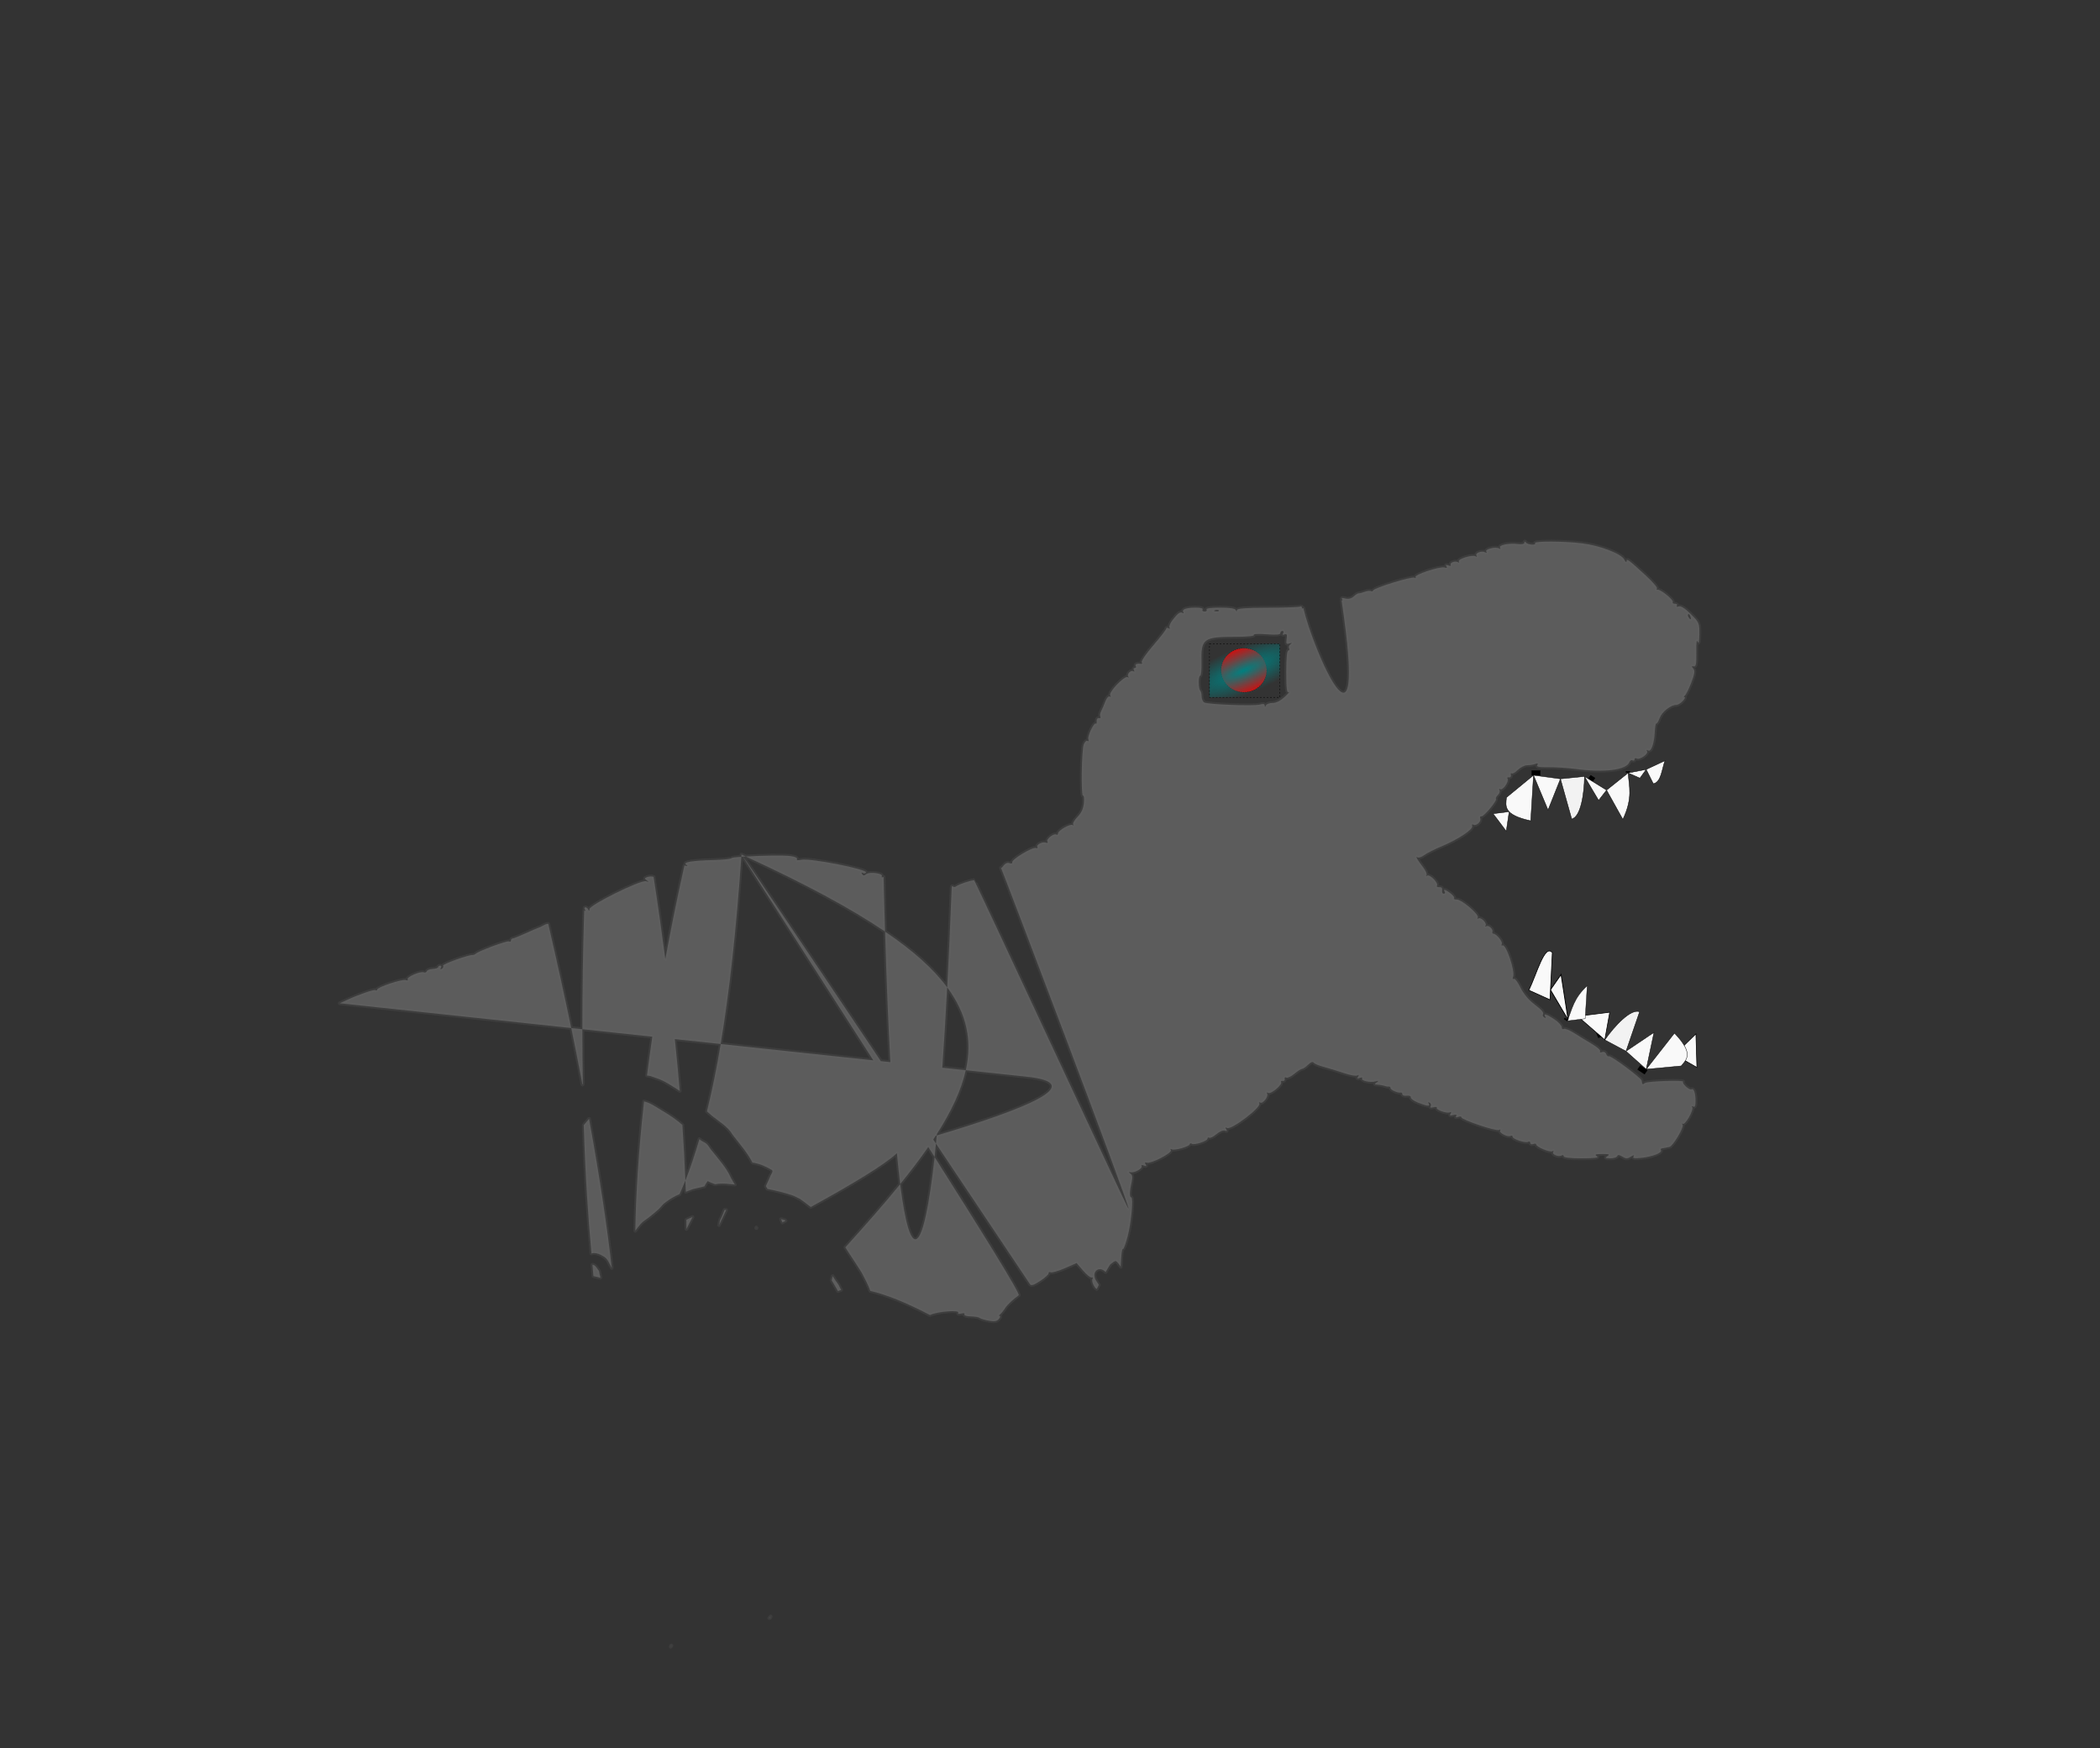 <?xml version="1.0" encoding="UTF-8" standalone="no"?>
<!-- Created with Inkscape (http://www.inkscape.org/) -->

<svg
   version="1.1"
   id="svg2"
   width="8000"
   height="6660"
   viewBox="0 0 8000 6660"
   sodipodi:docname="dino.svg"
   inkscape:version="1.1.2 (0a00cf5339, 2022-02-04)"
   xmlns:inkscape="http://www.inkscape.org/namespaces/inkscape"
   xmlns:sodipodi="http://sodipodi.sourceforge.net/DTD/sodipodi-0.dtd"
   xmlns:xlink="http://www.w3.org/1999/xlink"
   xmlns="http://www.w3.org/2000/svg"
   xmlns:svg="http://www.w3.org/2000/svg">
  <rect x="0" y="0" width="8000" height="6660" fill="#333333" stroke="none"/>
  <defs
     id="defs6">
    <linearGradient
       inkscape:collect="always"
       id="linearGradient9599">
      <stop
         style="stop-color:#008080;stop-opacity:1;"
         offset="0"
         id="stop9595" />
      <stop
         style="stop-color:#008080;stop-opacity:0;"
         offset="1"
         id="stop9597" />
    </linearGradient>
    <linearGradient
       id="linearGradient9569"
       inkscape:swatch="solid">
      <stop
         style="stop-color:#008080;stop-opacity:1;"
         offset="0"
         id="stop9567" />
    </linearGradient>
    <radialGradient
       inkscape:collect="always"
       xlink:href="#linearGradient9599"
       id="radialGradient9603"
       cx="5488.414"
       cy="2377.782"
       fx="5488.414"
       fy="2377.782"
       r="88.834"
       gradientTransform="matrix(-3.306,1.398,-0.406,-0.938,23848.46,-2888.032)"
       gradientUnits="userSpaceOnUse" />
  </defs>
  <sodipodi:namedview
     id="namedview4"
     pagecolor="#505050"
     bordercolor="#ffffff"
     borderopacity="1"
     inkscape:pageshadow="0"
     inkscape:pageopacity="0"
     inkscape:pagecheckerboard="1"
     showgrid="false"
     inkscape:lockguides="false"
     inkscape:zoom="0.072628409"
     inkscape:cx="4984.2755"
     inkscape:cy="3696.9005"
     inkscape:window-width="1366"
     inkscape:window-height="704"
     inkscape:window-x="0"
     inkscape:window-y="0"
     inkscape:window-maximized="1"
     inkscape:current-layer="g8" />
  <g
     inkscape:groupmode="layer"
     inkscape:label="Image"
     id="g8"
     style="display:inline;opacity:1">
    <rect
       style="fill:#000000;fill-opacity:1;stroke:#010101;stroke-width:2.567;stroke-linecap:round;stroke-linejoin:round;stroke-miterlimit:4;stroke-dasharray:none;stroke-dashoffset:0;stroke-opacity:1;paint-order:stroke fill markers"
       id="rect34545"
       width="14.326"
       height="18.446"
       x="-818.79"
       y="-6668.418"
       transform="matrix(-0.587,0.81,-0.839,-0.544,0,0)"
       inkscape:transform-center-x="1.4042706"
       inkscape:transform-center-y="0.80285845" />
    <rect
       style="fill:#000000;fill-opacity:1;stroke:#010101;stroke-width:1.614;stroke-linecap:round;stroke-linejoin:round;stroke-miterlimit:4;stroke-dasharray:none;stroke-dashoffset:0;stroke-opacity:1;paint-order:stroke fill markers"
       id="rect35134"
       width="31.807"
       height="18.045"
       x="5835.494"
       y="2935.474" />
    <rect
       style="fill:#000000;fill-opacity:1;stroke:#010101;stroke-width:1.979;stroke-linecap:round;stroke-linejoin:round;stroke-miterlimit:4;stroke-dasharray:none;stroke-dashoffset:0;stroke-opacity:1;paint-order:stroke fill markers"
       id="rect35238"
       width="13.573"
       height="4.511"
       x="6194.752"
       y="2938.587" />
    <rect
       style="fill:#000000;fill-opacity:1;stroke:#010101;stroke-width:2.567;stroke-linecap:round;stroke-linejoin:round;stroke-miterlimit:4;stroke-dasharray:none;stroke-dashoffset:0;stroke-opacity:1;paint-order:stroke fill markers"
       id="rect35425"
       width="14.412"
       height="18.333"
       x="4099.31"
       y="5774.318"
       transform="matrix(0.94,-0.34,0.386,0.923,0,0)"
       inkscape:transform-center-x="-1.6177932"
       inkscape:transform-center-y="0.11894013" />
    <rect
       style="fill:#000000;fill-opacity:1;stroke:#010101;stroke-width:1.614;stroke-linecap:round;stroke-linejoin:round;stroke-miterlimit:4;stroke-dasharray:none;stroke-dashoffset:0;stroke-opacity:1;paint-order:stroke fill markers"
       id="rect35427"
       width="31.696"
       height="18.109"
       x="-7482.055"
       y="109.879"
       transform="matrix(-0.829,-0.559,0.567,-0.823,0,0)" />
    <rect
       style="fill:#000000;fill-opacity:1;stroke:#010101;stroke-width:1.979;stroke-linecap:round;stroke-linejoin:round;stroke-miterlimit:4;stroke-dasharray:none;stroke-dashoffset:0;stroke-opacity:1;paint-order:stroke fill markers"
       id="rect35429"
       width="13.526"
       height="4.527"
       x="-7124.047"
       y="113.002"
       transform="matrix(-0.829,-0.559,0.567,-0.823,0,0)" />
    <path
       id="path75132"
       style="fill:#5c5c5c;fill-opacity:1;stroke:#666666;stroke-width:13.941;stroke-linecap:round;stroke-linejoin:round;stroke-miterlimit:4;stroke-dasharray:none;stroke-dashoffset:0;stroke-opacity:0.21;paint-order:stroke fill markers"
       d="m 5808.67,2063.062 c -0.955,0.15 -1.477,1.558 -1.514,4.219 -0.069,5.019 -9.736,7.108 -24.479,5.289 -34.586,-4.268 -74.652,3.866 -68.391,13.885 3.123,4.998 1.674,6.082 -3.723,2.783 -12.856,-7.858 -54.601,2.683 -48.608,12.273 2.96,4.736 1.442,5.798 -3.75,2.625 -12.259,-7.493 -39.847,2.417 -33.775,12.133 2.956,4.73 1.526,5.892 -3.484,2.83 -11.841,-7.238 -69.35,10.82 -63.627,19.979 2.563,4.102 1.069,5.264 -3.318,2.582 -10.486,-6.409 -32.906,2.263 -27.639,10.691 2.252,3.604 -1.695,4.355 -8.77,1.67 -8.669,-3.29 -11.113,-2.081 -7.496,3.707 3.512,5.621 1.327,7.056 -6.324,4.152 -15.772,-5.986 -117.077,27.379 -111.283,36.65 2.529,4.046 0.767,4.99 -3.943,2.111 -9.472,-5.79 -153.512,38.672 -157.484,48.611 -1.383,3.46 -5.317,4.578 -8.742,2.484 -3.425,-2.093 -14.1,-0.845 -23.723,2.773 -9.623,3.618 -19.671,6.144 -22.33,5.613 -2.659,-0.531 -11.217,4.747 -19.018,11.729 -9.229,8.26 -20.386,11.089 -31.945,8.1 -13.456,-3.48 -16.288,-2.236 -11.684,5.133 4.032,6.452 -3.597,-2.247 -2.598,4.424 103.005,687.386 -112.498,173.112 -145.324,28.746 -1.316,-5.788 -5.549,4.046 -5.623,-2.076 -0.063,-5.338 -3.208,-7.815 -6.988,-5.504 -3.78,2.311 -59.44,4.344 -123.688,4.518 -85.326,0.231 -116.976,2.712 -117.408,9.209 -0.434,6.521 -1.601,6.423 -4.373,-0.371 -2.552,-6.254 -22.003,-9.268 -59.82,-9.268 -35.451,0 -54.337,2.724 -51.406,7.414 2.548,4.078 -0.825,7.412 -7.496,7.412 -6.671,0 -10.044,-3.334 -7.496,-7.412 2.792,-4.468 -7.214,-7.414 -25.182,-7.414 -36.503,0 -55.051,6.395 -48.58,16.75 2.675,4.28 1.651,5.818 -2.275,3.418 -9.125,-5.578 -17.915,0.606 -38.438,27.039 -9.078,11.693 -14.345,24.719 -11.703,28.947 2.782,4.452 1.162,5.462 -3.85,2.398 -4.76,-2.909 -8.655,-2.266 -8.654,1.43 0,3.696 -22.085,32.318 -49.076,63.603 -26.992,31.286 -46.98,60.235 -44.42,64.332 2.56,4.097 1.873,6.971 -1.525,6.387 -15.177,-2.607 -25.418,1.315 -21.172,8.109 2.548,4.078 0.862,7.412 -3.748,7.412 -4.61,0 -5.973,3.853 -3.031,8.561 3.106,4.971 2.076,6.559 -2.457,3.789 -9.715,-5.938 -26.412,12.731 -18.809,21.031 3.056,3.337 1.898,4.008 -2.572,1.492 -11.797,-6.639 -73.717,57.908 -66.551,69.375 3.505,5.609 2.719,7.377 -2.002,4.492 -4.308,-2.633 -11.801,5.962 -16.777,19.244 -4.945,13.2 -12.197,29.974 -16.115,37.275 -3.919,7.302 -5.074,16.56 -2.566,20.572 2.508,4.013 0.091,6.378 -5.369,5.258 -5.634,-1.156 -9.441,3.788 -8.803,11.432 0.619,7.408 -0.698,11.666 -2.926,9.463 -6.742,-6.668 -33.186,48.398 -28.742,59.852 2.305,5.941 0.849,8.65 -3.289,6.121 -4.083,-2.496 -10.47,3.382 -14.191,13.062 -8.405,21.863 -10.809,200.764 -2.631,195.766 3.275,-2.002 4.709,10.257 3.188,27.244 -1.928,21.53 -9.389,37.771 -24.633,53.615 -12.027,12.501 -19.278,25.546 -16.113,28.99 3.165,3.444 2.143,4.231 -2.272,1.75 -9.769,-5.491 -55.691,20.993 -55.691,32.117 0,4.378 -2.824,6.234 -6.275,4.125 -9.572,-5.851 -39.638,17.71 -34.037,26.672 2.85,4.561 0.541,6.327 -5.496,4.201 -13.636,-4.802 -38.315,7.911 -32.725,16.858 2.391,3.826 -0.044,5.322 -5.412,3.324 -12.531,-4.665 -92.795,43.644 -90.434,54.43 1.029,4.7 -3.396,6.185 -10.455,3.506 -7.444,-2.825 -16.218,0.739 -22.398,9.098 -5.588,7.558 -10.16,11.62 -10.16,9.027 0,-6.186 492.085,1289.626 486.131,1298.488 -2.522,3.755 -584.506,-1251.127 -588.168,-1251.455 -9.914,-0.888 -57.905,15.133 -67.318,22.473 -4.502,3.511 -10.406,4.189 -13.119,1.506 -2.713,-2.683 -4.932,-1.691 -4.932,2.205 -5.269,139.643 -11.139,264.405 -17.266,381.92 74.713,100.951 95.928,203.199 70.822,315.619 l 232.568,24.861 c 237.137,25.35 -5.359,122.902 -343.297,223.666 -0.984,10.04 -1.944,21.177 -2.936,30.826 156.937,234.732 357.157,534.153 358.478,536.209 4.218,6.564 14.858,3.002 39.24,-13.139 18.399,-12.181 32.651,-25.289 31.67,-29.129 -0.981,-3.84 2.574,-5.328 7.9,-3.307 5.326,2.021 29.691,-5.074 54.145,-15.77 l 44.459,-19.447 24.492,28.479 c 13.47,15.663 28.108,27.562 32.529,26.441 4.421,-1.12 6.059,1.131 3.639,5.004 -5.552,8.884 6.953,34.948 16.258,38.764 0.996,-2.075 1.989,-4.239 2.984,-6.268 1.498,-3.054 3.047,-6.077 4.562,-9.121 -2.208,-4.027 -2.732,-5.464 -6.488,-10.598 -19.685,-26.907 -7.61,-49.221 11.051,-49.482 6.799,-0.095 14.322,4.147 21.652,10.752 5.686,-9.915 11.531,-19.739 17.799,-29.322 10.684,-7.578 15.573,-12.49 20.121,-12.123 4.735,0.382 9.417,6.944 19.559,21.719 1.721,-43.415 4.212,-70.909 8.762,-68.15 2.353,1.427 10.256,-20.2 17.562,-48.06 14.144,-53.934 22.59,-148.748 13.25,-148.748 -6.71,0 -5.888,-24.089 1.992,-58.385 4.123,-17.946 2.874,-26.942 -4.422,-31.816 -8.26,-5.519 -8.059,-6.448 1.072,-4.934 15.549,2.579 46.366,-15.268 41.051,-23.773 -2.456,-3.929 1.25,-4.834 8.516,-2.076 9.319,3.537 11.204,2.226 6.842,-4.754 -4.06,-6.497 -2.629,-8.453 4.393,-6.01 15.382,5.353 98.287,-37.523 92.002,-47.58 -3.063,-4.902 -1.823,-6.248 3.025,-3.285 9.739,5.954 69.061,-11.057 69.061,-19.803 0,-3.325 3.439,-3.944 7.643,-1.375 10.011,6.119 59.824,-10.232 59.824,-19.637 0,-4.002 2.932,-5.482 6.518,-3.291 3.585,2.191 15.899,-3.988 27.363,-13.73 11.584,-9.844 25.887,-15.802 32.193,-13.408 8.014,3.041 9.544,1.422 5.211,-5.512 -4.067,-6.508 -3.237,-8.049 2.457,-4.568 15.609,9.541 132.79,-79.314 123.727,-93.818 -2.748,-4.398 -1.324,-5.638 3.26,-2.836 9.837,6.013 32.934,-24.297 26.438,-34.693 -2.527,-4.044 -0.816,-5.041 3.805,-2.217 9.984,6.102 55.299,-31.656 49.373,-41.139 -2.253,-3.606 0.372,-5.638 5.832,-4.518 5.46,1.121 9,-2.381 7.867,-7.781 -1.133,-5.4 1.466,-7.663 5.775,-5.029 4.309,2.634 18.145,-3.791 30.746,-14.277 12.601,-10.486 26.025,-19.066 29.832,-19.066 3.807,0 14.066,-7.065 22.799,-15.701 9.474,-9.369 17.789,-12.67 20.615,-8.182 2.606,4.137 19.917,11.527 38.471,16.422 18.553,4.895 53.063,15.486 76.689,23.535 23.627,8.049 46.917,12.214 51.758,9.256 5.908,-3.611 6.785,-2.15 2.666,4.441 -4.493,7.189 -2.692,8.51 6.726,4.936 7.075,-2.685 11.024,-1.94 8.777,1.656 -5.556,8.89 30.709,17.201 50.797,11.641 12.845,-3.555 13.884,-2.867 4.984,3.295 -9.721,6.731 -9.466,7.927 1.875,8.826 12.747,1.011 22.176,2.841 33.732,6.551 3.092,0.993 8.152,1.41 11.244,0.928 3.092,-0.483 5.623,2.232 5.623,6.035 0,7.039 29.125,19.47 39.355,16.797 3.092,-0.808 5.621,2.076 5.621,6.41 0,4.334 7.591,6.836 16.867,5.561 9.712,-1.336 16.174,1.311 15.232,6.238 -0.899,4.706 11.818,13.88 28.262,20.387 35.398,14.008 47.446,14.992 40.123,3.273 -3.341,-5.346 -2.054,-6.546 3.428,-3.195 4.827,2.951 6.508,8.996 3.734,13.434 -3.293,5.27 0.57,6.619 11.133,3.887 8.896,-2.301 14.488,-1.484 12.426,1.816 -4.938,7.902 40.662,23.483 50.725,17.332 4.855,-2.968 5.504,-1.097 1.717,4.963 -4.528,7.247 -1.955,8.659 10.096,5.543 10.468,-2.707 14.416,-1.367 11.188,3.799 -3.155,5.049 -0.406,6.243 7.484,3.248 6.861,-2.604 12.475,-1.958 12.475,1.434 0,9.497 133.394,54.493 143.406,48.373 5.081,-3.106 6.851,-2.223 4.164,2.076 -5.443,8.709 30.136,26.693 40.398,20.42 3.814,-2.331 6.936,-0.965 6.936,3.037 0,9.405 49.811,25.756 59.822,19.637 4.204,-2.569 7.645,-0.782 7.644,3.973 0,4.755 5.06,6.724 11.244,4.377 6.184,-2.347 11.244,-1.653 11.244,1.541 0,9.275 52.674,31.549 61.643,26.066 4.666,-2.852 6,-1.55 3.125,3.051 -5.747,9.197 21.214,19.81 32.617,12.84 4.16,-2.543 7.562,-1.09 7.562,3.228 0,4.968 25.462,7.812 69.34,7.738 47.538,-0.078 65.807,-2.374 58.098,-7.301 -11.706,-7.481 -7.785,-9.06 22.488,-9.06 24.386,0 26.844,1.485 14.992,9.06 -8.566,5.475 -5.59,7.214 12.494,7.301 13.056,0.062 25.017,-3.678 26.578,-8.31 2.019,-5.992 7.611,-5.477 19.365,1.783 13.724,8.476 19.201,8.555 32.303,0.463 11.053,-6.827 14.11,-7.076 10.209,-0.834 -4.162,6.66 3.685,7.918 31.074,4.98 41.51,-4.452 79.36,-19.245 73.447,-28.707 -2.175,-3.481 -0.384,-6.748 3.982,-7.258 4.366,-0.51 11.312,-1.76 15.435,-2.779 4.123,-1.019 10.027,-2.277 13.119,-2.795 12.457,-2.085 55.721,-74.292 50.188,-83.762 -3.157,-5.402 -2.944,-7.313 0.475,-4.246 8.104,7.271 42.645,-52.818 36.246,-63.057 -2.868,-4.589 -1.312,-5.64 3.762,-2.539 5.908,3.611 8.654,-2.89 8.654,-20.488 0,-31.026 -6.708,-50.591 -15.504,-45.215 -7.45,4.554 -37.707,-23.058 -31.736,-28.963 7.221,-7.141 -136.206,-2.349 -145.787,4.871 -9.064,6.83 -10.167,5.992 -12.182,-9.264 -1.335,-10.107 -118.229,-96.901 -124.963,-92.785 -3.074,1.879 -7.657,-1.916 -10.185,-8.432 -2.704,-6.97 -9.361,-10.04 -16.168,-7.457 -6.57,2.493 -9.607,1.25 -7.027,-2.877 2.498,-3.998 -11.209,-16.471 -30.461,-27.717 -19.252,-11.246 -49.702,-29.877 -67.666,-41.4 -17.964,-11.523 -36.127,-18.832 -40.363,-16.242 -4.236,2.59 -7.703,-0.374 -7.703,-6.584 0,-6.21 -12.589,-19.751 -27.977,-30.092 -29.922,-20.108 -43.711,-24.141 -35.025,-10.242 3.341,5.346 2.054,6.544 -3.428,3.193 -4.827,-2.95 -7.259,-7.795 -5.402,-10.766 4.877,-7.805 -2.978,-16.903 -37.562,-43.51 -17.63,-13.563 -38.213,-39.29 -48.383,-60.475 -9.734,-20.278 -20.956,-34.877 -24.938,-32.443 -4.134,2.527 -5.228,-0.764 -2.549,-7.668 8.43,-21.727 -27.567,-127.451 -40.668,-119.443 -3.454,2.111 -4.515,-0.715 -2.356,-6.281 3.584,-9.238 -21.563,-38.84 -32.996,-38.84 -2.66,0 -3.873,-2.853 -2.697,-6.34 3.524,-10.455 -14.432,-27.225 -23.602,-22.045 -4.686,2.648 -5.984,2.047 -2.883,-1.334 7.561,-8.243 -16.818,-34.214 -26.539,-28.271 -4.209,2.573 -5.431,1.121 -2.715,-3.225 6.663,-10.663 -60.795,-68.527 -79.889,-68.527 -8.352,0 -13.052,-2.111 -10.443,-4.691 2.609,-2.58 -3.264,-10.919 -13.051,-18.533 -19.412,-15.102 -30.245,-18.139 -22.928,-6.43 2.548,4.078 0.914,7.414 -3.633,7.414 -4.547,0 -7.278,-5.839 -6.066,-12.975 1.442,-8.491 -2.301,-12.622 -10.834,-11.957 -7.171,0.559 -11.035,-2.19 -8.586,-6.109 6.157,-9.854 -27.351,-43.728 -37.562,-37.973 -4.554,2.567 -5.766,1.923 -2.693,-1.43 3.072,-3.353 -2.228,-16.398 -11.777,-28.99 -24.317,-32.066 -31.484,-44.713 -22.086,-38.969 4.275,2.613 15.76,-1.239 25.521,-8.562 9.761,-7.323 39.673,-22.459 66.473,-33.635 63.024,-26.283 121.112,-64.943 116.322,-77.416 -2.055,-5.351 -0.257,-7.544 4.033,-4.922 10.748,6.57 31.092,-11.588 26.434,-23.594 -2.101,-5.414 -0.103,-9.049 4.439,-8.078 9.114,1.947 61.453,-60.969 55.564,-66.793 -2.024,-2.002 1.251,-8.515 7.277,-14.475 6.027,-5.96 8.717,-14.42 5.98,-18.799 -2.763,-4.422 -1.492,-5.832 2.859,-3.172 9.575,5.853 34.419,-29.64 27.971,-39.959 -2.539,-4.063 -0.15,-6.472 5.311,-5.352 5.496,1.128 8.811,-2.927 7.428,-9.084 -1.374,-6.116 -0.172,-8.821 2.67,-6.01 2.842,2.811 13.396,-3.028 23.453,-12.975 10.057,-9.947 26.291,-18.084 36.074,-18.084 9.783,0 23.675,-2.235 30.873,-4.967 9.197,-3.49 11.399,-2.266 7.408,4.121 -4.27,6.833 6.122,8.927 41.875,8.441 26.154,-0.355 72.853,2.648 103.775,6.674 111.996,14.581 193.677,4.073 205.516,-26.438 2.35,-6.058 7.67,-8.937 11.822,-6.399 4.152,2.538 7.551,0.883 7.551,-3.676 0,-4.559 3.52,-6.137 7.824,-3.506 11.011,6.73 46.238,-17.607 39.98,-27.621 -3.118,-4.99 -1.73,-6.145 3.523,-2.934 11.608,7.095 23.421,-25.054 25.629,-69.752 0.964,-19.523 3.67,-34.356 6.014,-32.961 2.343,1.394 8.19,-8.211 12.992,-21.346 8.555,-23.399 41.927,-49.467 63.326,-49.467 5.94,0 16.907,-6.673 24.369,-14.828 7.462,-8.155 10.514,-14.878 6.783,-14.941 -3.731,-0.062 -3.245,-2.565 1.08,-5.561 4.325,-2.996 15.341,-25.059 24.479,-49.031 13.034,-34.192 14.701,-45.868 7.734,-54.17 -7.014,-8.358 -6.646,-10.105 1.758,-8.311 8.511,1.817 10.449,-8.851 9.685,-53.33 -0.594,-34.63 1.328,-50.012 5.096,-40.777 4.139,10.145 6.216,1.056 6.576,-28.777 0.508,-42.039 -0.681,-44.797 -33.074,-76.834 -21.949,-21.707 -37.679,-31.683 -45.365,-28.766 -6.776,2.572 -9.825,1.357 -7.188,-2.863 2.519,-4.031 -0.88,-7.328 -7.551,-7.328 -6.671,0 -10.276,-2.966 -8.012,-6.59 4.585,-7.338 -48.393,-50.123 -58.137,-46.951 -3.399,1.106 -4.324,-0.956 -2.057,-4.584 2.267,-3.628 -17.329,-26.23 -43.545,-50.227 -67.05,-61.374 -71.797,-64.862 -72.416,-53.191 -0.279,5.258 -4.084,2.237 -8.457,-6.713 -10.642,-21.783 -90.806,-52.927 -158.689,-61.652 -68.11,-8.754 -186.811,-9.342 -181.535,-0.898 5.624,9 -28.128,6.359 -34.879,-2.728 -1.767,-2.378 -3.155,-3.487 -4.109,-3.338 z M 3565.518,4356.441 c -4.489,-6.715 -5.7,-8.53 -10.254,-15.34 3.182,-4.797 6.45,-9.634 9.525,-14.387 1.239,-0.369 2.428,-0.731 3.664,-1.1 0.165,-1.688 0.329,-3.483 0.494,-5.182 56.067,-87.64 93.38,-167.875 110.234,-243.346 l -89.438,-9.561 c 6.504,-92.454 12.745,-193.477 18.615,-306.058 -51.991,-70.25 -130.06,-140.133 -236.682,-212.461 5.46,188.417 12.249,353.926 20.148,497.361 l -36.254,-3.875 c -263.297,-393.19 -516.544,-770.27 -525.088,-778.934 3.167,-0.216 7.239,-0.353 10.639,-0.557 -5.611,-2.586 -10.548,-5.04 -16.221,-7.639 -0.207,3.013 -0.483,5.521 -0.691,8.524 1.685,-0.125 4.182,-0.19 5.949,-0.311 4.847,10.609 250.189,390.661 496.646,775.842 l -581.281,-62.139 c -15.673,93.322 -33.158,178.649 -52.463,256.637 6.391,5.565 12.882,10.98 19.127,16.77 27.801,22.8 60.205,40.334 78.894,72.522 26.376,34.339 55.672,67.148 75.424,105.93 25.928,3.297 51.513,14.661 73.697,28.135 7.699,4.676 -4.504,17.443 -6.756,26.164 -5.18,11.751 -10.552,23.413 -15.861,35.103 2.157,3.612 4.075,7.349 6.195,10.98 30.598,5.95 61.046,13.286 92.394,23.467 10.996,3.571 20.995,9.693 31.492,14.539 13.627,10.299 27.795,19.942 41.014,30.736 158.493,-87.019 280.474,-160.554 328.029,-204.879 4.074,42.261 8.183,83.65 12.52,117.725 39.771,-49.212 75.876,-96.426 107.055,-141.348 8.266,13.041 16.011,25.292 24.117,38.102 1.738,-15.527 3.397,-34.726 5.113,-51.422 z m -5.113,51.422 c -42.874,383.107 -91.939,411.538 -131.172,103.246 -59.717,73.892 -131.51,155.285 -208.912,240.826 3.156,5.069 6.282,10.159 9.557,15.143 40.767,62.055 25.217,37.865 53.148,81.832 8.761,17.691 18.398,34.974 26.283,53.072 2.259,5.185 3.925,10.581 6.074,15.807 58.591,13.576 132.544,42.438 227.518,92.025 26.211,-13.405 114.729,-20.489 107.291,-8.586 -2.554,4.088 2.411,5.31 11.752,2.894 8.896,-2.301 14.285,-1.158 11.975,2.539 -2.311,3.697 5.274,7.23 16.855,7.852 30.572,1.639 35.225,2.458 43.604,7.662 4.154,2.58 19.552,6.916 34.215,9.637 19.709,3.657 29.218,1.9 36.469,-6.74 5.394,-6.428 6.863,-11.743 3.266,-11.801 -3.597,-0.062 -3.087,-2.565 1.131,-5.561 4.218,-2.996 13.647,-14.736 20.955,-26.09 7.308,-11.354 30.001,-32.518 50.428,-47.031 7.409,-5.264 -142.965,-246.279 -320.435,-526.726 z m -814.879,-430.582 c 33.284,-198.186 59.116,-431.858 78.686,-713.393 -20.911,1.549 -36.187,3.31 -37.6,5.195 -2.376,3.171 -32.992,6.471 -68.037,7.334 -83.312,2.05 -118.873,8.193 -104.43,18.039 7.827,5.335 5.996,5.992 -6.769,2.424 -28.162,124.712 -51.732,242.658 -72.769,356.426 -13.194,-99.912 -27.576,-202.939 -44.668,-312.758 -6.184,-2.347 -17.053,-2.064 -24.152,0.631 -11.137,4.227 -11.395,5.958 -1.875,12.613 8.896,6.22 8.318,6.838 -2.986,3.197 -19.147,-6.167 -214.399,90.268 -215.207,106.291 -0.386,7.657 -1.907,8.518 -4.373,2.475 -2.08,-5.097 -7.073,-9.268 -11.096,-9.268 -4.023,0 -4.907,3.851 -1.965,8.559 3.194,5.111 2.069,6.554 -2.793,3.582 -5.179,162.771 -6.924,311.527 -7.004,452.312 l 266.543,28.492 c -7.416,50.462 -14.418,100.154 -20.434,147.894 4.328,0.588 8.626,1.371 12.957,1.938 15.159,5.657 30.846,10.065 45.478,16.971 15.224,7.184 29.475,16.299 43.791,25.156 7.728,4.781 15.231,9.812 22.811,14.756 -5.293,-63.019 -11.544,-128.835 -18.748,-197.537 z m -527.039,-56.34 -42.256,-4.518 c 16.129,77.189 28.873,145.04 42.461,215.342 0.567,-0.73 1.176,-1.43 1.746,-2.158 -1.099,-67.197 -1.993,-135.476 -1.951,-208.666 z m -42.256,-4.518 c -25.775,-123.35 -54.412,-254.269 -87.228,-395.326 -0.063,-3.202 -7.706,-1.653 -16.983,3.443 -9.277,5.096 -18.552,9.479 -20.613,9.738 -2.061,0.259 -23.553,9.552 -47.758,20.65 -24.205,11.099 -46.977,20.18 -50.602,20.18 -3.625,0 -6.59,3.533 -6.59,7.851 0,4.318 -3.274,5.849 -7.277,3.402 -6.699,-4.095 -119.108,37.714 -127.656,47.48 -2.062,2.355 -7.121,4.281 -11.244,4.281 -19.04,0 -115.941,35.18 -112.42,40.815 2.183,3.493 0.019,8.766 -4.809,11.717 -5.481,3.35 -6.768,2.151 -3.428,-3.195 2.942,-4.707 1.776,-8.559 -2.59,-8.559 -4.366,0 -7.943,2.502 -7.943,5.561 0,3.058 -9.176,6.087 -20.385,6.731 -11.209,0.644 -21.545,4.625 -22.969,8.85 -1.424,4.223 -6.764,6.096 -11.869,4.158 -13.254,-5.03 -66.198,18.222 -60.877,26.736 2.455,3.929 -0.684,5.16 -7.023,2.754 -13.023,-4.943 -109.256,27.119 -109.256,36.4 0,3.335 -2.929,4.275 -6.508,2.088 -5.975,-3.652 -65.433,17.167 -115.307,40.373 l -20.615,9.592 z m 664.893,-653.42 c 224.016,103.25 398.791,196.621 530.555,286.004 -1.969,-67.963 -4.038,-134.34 -5.639,-208.094 -6.083,2.309 -9.105,1.067 -6.715,-2.758 6.743,-10.791 -46.979,-18.217 -59.203,-8.184 -7.995,6.562 -11.823,6.49 -16.068,-0.305 -3.407,-5.452 -2.411,-6.987 2.562,-3.947 4.475,2.736 10.047,1.917 12.383,-1.82 7.56,-12.097 -212.995,-55.587 -245.785,-48.465 -13.62,2.959 -19.953,1.957 -17.045,-2.695 2.637,-4.221 -7.432,-9.072 -23.426,-11.285 -26.342,-3.646 -113.393,-1.934 -171.619,1.549 z M 4637,2323.092 c 2.604,0.106 4.842,0.788 6.088,2.019 2.491,2.463 -1.938,4.217 -9.84,3.895 -8.733,-0.356 -10.507,-2.114 -4.527,-4.481 2.706,-1.071 5.675,-1.54 8.279,-1.434 z m 1794.305,16.807 c 1.965,-1.943 5.57,1.614 8.012,7.906 5.069,13.064 0.747,15.364 -6.644,3.535 -2.717,-4.349 -3.332,-9.498 -1.367,-11.441 z m -1545.863,63.83 c 4.366,0 5.499,3.903 2.518,8.674 -3.506,5.61 -1.512,7.192 5.643,4.477 8.575,-3.254 10.342,0.649 7.861,17.369 -2.723,18.35 -1.116,20.897 10.781,17.067 10.571,-3.403 11.464,-2.723 3.654,2.783 -5.682,4.006 -8.013,10.992 -5.18,15.525 2.833,4.534 1.577,8.244 -2.789,8.244 -5.109,0 -7.938,29.225 -7.938,81.988 0,63.383 2.125,80.826 9.369,76.863 5.154,-2.82 -1.801,5.325 -15.455,18.098 -15.891,14.865 -32.527,23.223 -46.227,23.223 -11.771,0 -23.102,4.17 -25.182,9.268 -2.902,7.114 -3.919,7.157 -4.373,0.184 -0.393,-6.024 -6.274,-7.273 -17.459,-3.707 -21.285,6.785 -201.053,0.024 -213.644,-8.035 -5.154,-3.299 -9.369,-13.586 -9.369,-22.859 0,-9.274 -2.329,-19.163 -5.174,-21.977 -7.453,-7.371 -7.689,-56.666 -0.272,-56.666 3.43,0 5.688,-22.519 5.018,-50.043 -2.238,-91.878 6.367,-98.232 132.992,-98.232 41.45,0 68.945,-2.841 66.432,-6.863 -2.564,-4.103 16.851,-5.203 48.283,-2.736 36.568,2.87 52.57,1.574 52.57,-4.258 0,-4.612 3.573,-8.385 7.939,-8.385 z M 2453.391,4195.836 c -20.779,187.569 -31.003,352.524 -33.184,492.811 6.672,-8.741 13.165,-17.629 20.43,-25.885 9.159,-10.408 21.791,-17.151 32.527,-25.924 11.781,-9.627 23.806,-18.989 35.017,-29.273 8.44,-7.743 14.731,-17.807 23.854,-24.733 23.411,-17.773 39.517,-26.337 56.748,-33.496 7.466,-17.092 15.063,-33.843 22.191,-51.814 -2.502,-66.284 -6.224,-136.785 -11.377,-212.123 -10.562,-8.993 -21.255,-17.797 -32.512,-25.738 -17.491,-12.339 -35.889,-23.353 -54.172,-34.484 -12.915,-7.863 -25.692,-16.097 -39.397,-22.486 -6.428,-2.997 -13.278,-4.924 -20.127,-6.854 z m 157.584,301.686 c 0.536,14.187 1.094,28.445 1.682,42.812 8.99,-3.257 15.411,-5.774 27.697,-10.445 14.33,-3 28.557,-6.657 42.818,-10.088 3.806,-6.852 7.902,-13.594 12.371,-20.189 9.095,4.598 18.901,8.185 28.562,11.98 4.357,-0.678 8.691,-1.508 13.082,-1.975 20.634,-2.195 41.484,1.333 62.168,3.135 -5.101,-8.866 -10.653,-17.475 -15.35,-26.564 -16.95,-38.446 -46.349,-69.242 -71.805,-102.123 -7.856,-8.248 -12.915,-20.387 -21.922,-27.584 -6.042,-4.827 -13.615,-7.435 -19.859,-11.996 -2.094,-1.53 -4.082,-3.199 -6.129,-4.791 -16.622,56.131 -34.134,109.465 -53.316,157.828 z M 2244.146,4262.334 c -6.542,8.167 -13.425,16.091 -20.383,23.959 5.958,195.82 16.955,353.058 29.428,489.129 2.561,-0.624 5.05,-1.497 7.768,-1.637 11.064,-0.571 23.782,3.225 41.002,14.316 14.382,9.263 19.879,27.55 28.742,42.418 -16.802,-148.1 -43.549,-333.473 -86.557,-568.186 z m 516.207,346.797 c -3.798,9.078 -7.137,18.345 -11.25,27.279 -2.004,4.352 -4.265,8.556 -6.299,12.891 -1.164,5.9 -2.318,11.803 -3.268,17.744 9.001,-19.11 17.889,-38.272 26.824,-57.412 -2.005,-0.195 -4.003,-0.341 -6.008,-0.502 z m -122.144,27.467 c -8.451,3.223 -15.829,6.29 -23.586,10.439 0.117,11.562 0.337,23.525 0.369,34.742 7.807,-15.022 15.763,-29.959 23.217,-45.182 z m 337.383,8.012 c 1.615,4.166 3.204,8.341 4.836,12.5 4.339,-2.311 7.929,-4.349 12.229,-6.646 -1.33,-0.899 -2.703,-1.746 -4.012,-2.672 -4.375,-0.87 -8.695,-2.179 -13.053,-3.182 z m -94.447,31.732 c -0.129,0.47 -0.352,1.433 -0.482,1.908 0.445,0.062 0.878,0.178 1.322,0.242 -0.281,-0.716 -0.559,-1.434 -0.84,-2.15 z m -624.197,142.135 c 1.327,13.38 2.392,30.299 3.756,43.049 11.427,2.415 21.322,4.73 25.133,6.121 0.472,-0.341 1.033,-0.727 1.508,-1.068 -1.995,-8.301 -4.105,-16.596 -5.494,-24.934 -6.977,-7.58 -11.182,-19.412 -20.932,-22.74 -1.427,-0.487 -2.721,-0.526 -3.971,-0.428 z m 914.994,42.957 c -1.074,5.064 -2.298,10.431 -3.75,16.27 0.802,1.431 1.797,2.719 2.643,4.111 9.374,15.426 15.183,26.228 21.369,36.853 3.896,-1.662 7.919,-3.196 12.219,-4.451 -3.603,-6.86 -6.999,-13.819 -10.498,-20.729 -7.836,-10.3 -15.018,-21.096 -21.982,-32.055 z m -235.963,1296.906 c -2.058,2.302 -3.381,3.747 -5.332,5.941 0.807,-0.346 1.91,-0.387 2.641,-0.769 0.895,-2.024 1.768,-3.18 2.691,-5.172 z m -379.059,110.805 c -0.737,1.548 -1.306,2.785 -2.006,4.262 0.777,-1.241 2.292,-2.959 3.012,-4.168 -0.335,-0.014 -0.671,-0.077 -1.006,-0.094 z" />
  </g>
  <g
     inkscape:groupmode="layer"
     id="layer1"
     inkscape:label="Robot"
     style="display:inline">
    <ellipse
       style="fill:#ff0000;fill-opacity:0.818;stroke:#010101;stroke-width:1.045;stroke-miterlimit:4;stroke-dasharray:4.18, 4.18;stroke-dashoffset:0;stroke-opacity:1;paint-order:stroke fill markers"
       id="path7277"
       cx="4738.726"
       cy="2553.302"
       rx="87.025"
       ry="84.003" />
    <rect
       style="fill:url(#radialGradient9603);fill-opacity:1;stroke:#010101;stroke-width:1.614;stroke-miterlimit:4;stroke-dasharray:6.457, 6.457;stroke-dashoffset:0;stroke-opacity:1;paint-order:stroke fill markers"
       id="rect7425"
       width="268.171"
       height="204.527"
       x="4607.63"
       y="2452.088"
       inkscape:transform-center-x="-1.7023198"
       inkscape:transform-center-y="19.899993" />
    <path
       style="fill:#f9f9f9;stroke:#000000;stroke-width:1.51px;stroke-linecap:butt;stroke-linejoin:miter;stroke-opacity:1"
       d="m 5688.06,3099.835 50.178,66.684 10.948,-74.386 z"
       id="path9966" />
    <path
       style="fill:#f9f9f9;stroke:#000000;stroke-width:1.51px;stroke-linecap:butt;stroke-linejoin:miter;stroke-opacity:1"
       d="m 5841.939,2953.361 -10.656,173.561 c -105.229,-22.736 -95.627,-56.142 -92.335,-88.963 z"
       id="path10001"
       sodipodi:nodetypes="cccc" />
    <path
       style="fill:#f9f9f9;stroke:#000000;stroke-width:1.51px;stroke-linecap:butt;stroke-linejoin:miter;stroke-opacity:1"
       d="m 5841.939,2953.361 55.371,132.343 47.252,-118.55 z"
       id="path10431" />
    <path
       style="fill:#f2f2f2;stroke:#000000;stroke-width:1.51px;stroke-linecap:round;stroke-linejoin:round;stroke-opacity:1"
       d="m 5944.562,2967.154 42.896,152.961 c 34.648,-7.738 48.086,-97.628 48.524,-162.265 z"
       id="path10466"
       sodipodi:nodetypes="cccc" />
    <path
       style="fill:#f9f9f9;stroke:#000000;stroke-width:1.51px;stroke-linecap:butt;stroke-linejoin:miter;stroke-opacity:1"
       d="m 6035.982,2957.851 53.991,91.141 30.328,-38.894 z"
       id="path33912" />
    <path
       style="fill:#f9f9f9;stroke:#000000;stroke-width:1.51px;stroke-linecap:butt;stroke-linejoin:miter;stroke-opacity:1"
       d="m 6120.301,3010.097 62.048,111.469 c 39.123,-82.938 23.363,-125.356 20.03,-176.95 z"
       id="path33947"
       sodipodi:nodetypes="cccc" />
    <path
       style="fill:#f9f9f9;stroke:#000000;stroke-width:1.51px;stroke-linecap:butt;stroke-linejoin:miter;stroke-opacity:1"
       d="m 6202.379,2944.616 44.816,19.891 24.093,-33.194 z"
       id="path33982" />
    <path
       style="fill:#f9f9f9;stroke:#000000;stroke-width:1.51px;stroke-linecap:butt;stroke-linejoin:miter;stroke-opacity:1"
       d="m 6271.288,2931.312 27.12,54.345 c 29.991,-5.723 32.036,-54.604 44.291,-87.718 z"
       id="path34017"
       sodipodi:nodetypes="cccc" />
    <path
       style="fill:#f9f9f9;stroke:#000000;stroke-width:2.335px;stroke-linecap:butt;stroke-linejoin:miter;stroke-opacity:1"
       d="m 6464.395,4066.44 -3.818,-127.724 -81.161,79.105 z"
       id="path35431" />
    <path
       style="fill:#f9f9f9;stroke:#000000;stroke-width:1.51px;stroke-linecap:butt;stroke-linejoin:miter;stroke-opacity:1"
       d="m 6271.275,4073.354 107.645,-137.479 c 74.004,77.401 47.045,99.657 25.634,124.943 z"
       id="path35433"
       sodipodi:nodetypes="cccc" />
    <path
       style="fill:#f9f9f9;stroke:#000000;stroke-width:1.51px;stroke-linecap:butt;stroke-linejoin:miter;stroke-opacity:1"
       d="m 6271.275,4073.354 29.613,-140.199 -106.557,71.638 z"
       id="path35435" />
    <path
       style="fill:#f2f2f2;stroke:#000000;stroke-width:1.51px;stroke-linecap:round;stroke-linejoin:round;stroke-opacity:1"
       d="m 6194.332,4004.794 51.663,-150.287 c -33.037,-12.906 -95.331,53.886 -132.503,107.052 z"
       id="path35437"
       sodipodi:nodetypes="cccc" />
    <path
       style="fill:#f9f9f9;stroke:#000000;stroke-width:2.433px;stroke-linecap:butt;stroke-linejoin:miter;stroke-opacity:1"
       d="m 6113.492,3961.559 18.922,-105.385 -122.535,15.245 z"
       id="path35439" />
    <path
       style="fill:#f9f9f9;stroke:#000000;stroke-width:1.202px;stroke-linecap:butt;stroke-linejoin:miter;stroke-opacity:1"
       d="m 6038.664,3880.737 7.821,-125.347 c -50.965,46.252 -58.097,89.624 -75.155,133.648 z"
       id="path35441"
       sodipodi:nodetypes="cccc" />
    <path
       style="fill:#f9f9f9;stroke:#000000;stroke-width:3.16px;stroke-linecap:butt;stroke-linejoin:miter;stroke-opacity:1"
       d="m 5973.899,3885.311 -26.93,-173.002 -40.662,58.539 z"
       id="path35443" />
    <path
       style="fill:#f9f9f9;stroke:#000000;stroke-width:2.658px;stroke-linecap:butt;stroke-linejoin:miter;stroke-opacity:1"
       d="m 5904.847,3808.903 8.842,-179.558 c -29.036,-35.835 -59.612,81.608 -89.625,143.05 z"
       id="path35445"
       sodipodi:nodetypes="cccc" />
  </g>
</svg>
